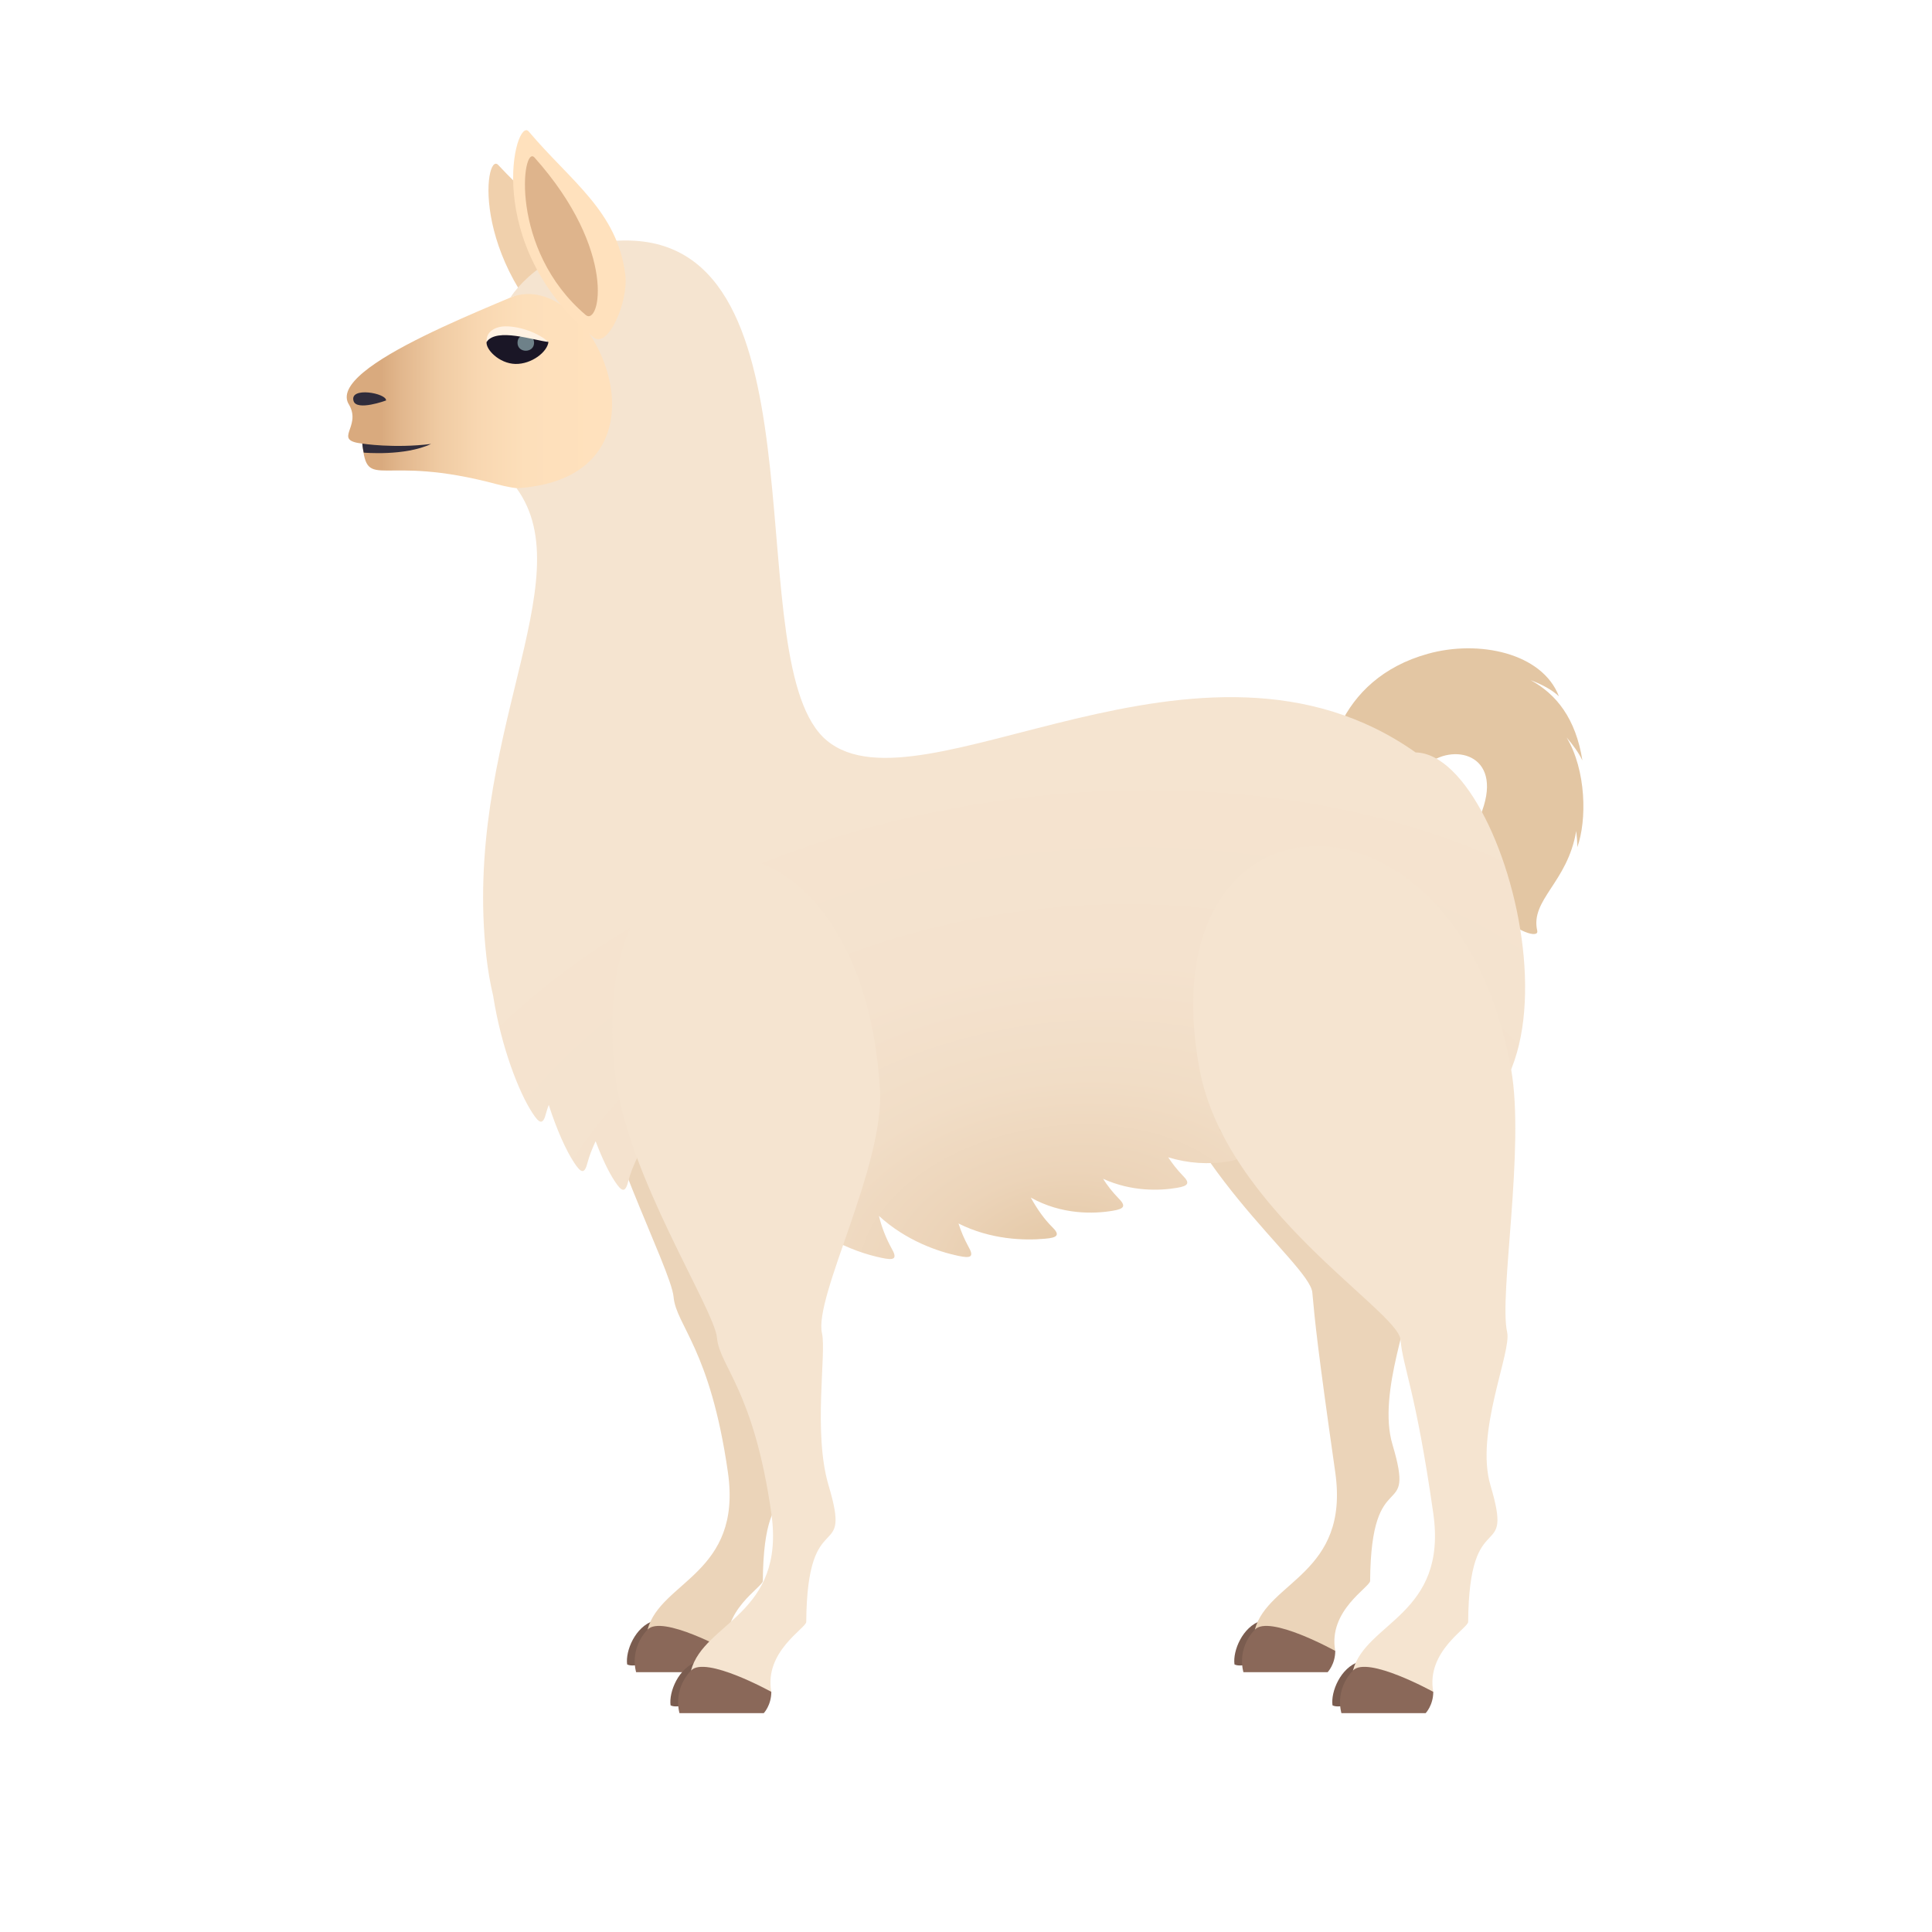<svg width="1024" height="1024" viewBox="0 0 1024 1024" fill="none" xmlns="http://www.w3.org/2000/svg">
<g clip-path="url(#clip0_1_2)">
<path d="M835.433 440.441C835.774 443.417 836.009 446.301 835.996 449.041C841.135 434.856 840.794 408.271 830.32 390.848C833.755 394.899 836.717 398.911 838.71 403.04C835.184 380.885 824.971 367.959 811.259 360.487C817.237 362.768 822.533 365.547 826.256 369.06C817.42 346.04 783.782 338.974 756.79 346.525C732.826 353.185 718.287 367.645 710.409 383.979L757.091 404.692C771.538 393.536 797.901 400.523 784.411 432.746C765.494 477.908 816.791 502.094 814.759 493.272C811.023 476.806 830.818 467.813 835.433 440.441Z" fill="#E3C6A3"/>
<path d="M332.4 882.175C338.338 885.321 363.049 875.017 346.532 859.023C336.673 862.17 331.403 875.03 332.4 882.175Z" fill="#7A5C4F"/>
<path d="M423.195 556.865C413.285 394.099 291.158 388.135 309.537 544.647C315.751 597.675 355.616 672.057 357.019 687.448C358.356 702.524 376.447 714.899 385.807 780.315C393.516 834.155 350.071 837.996 343.215 863.73L385.82 875.017C381.861 853.596 404.305 841.221 404.318 837.917C404.79 774.075 428.845 808.198 416.156 765.645C407.831 737.762 410.754 697.28 408.342 686.753C403.898 667.273 425.647 597.609 423.195 556.865Z" fill="#EBD4B9"/>
<path d="M337.158 886.291H381.796C381.796 886.291 385.807 882.109 385.807 875.017C385.807 875.017 350.858 855.667 343.215 863.73C333.278 874.217 337.158 886.278 337.158 886.278V886.291Z" fill="#8A6859"/>
<path d="M654.3 882.175C660.239 885.321 684.95 875.017 668.432 859.023C658.574 862.17 653.304 875.03 654.3 882.175Z" fill="#7A5C4F"/>
<path d="M740.862 550.77C730.951 388.004 579.276 387.951 608.247 542.812C622.13 617.064 694.166 669.672 695.556 685.049C696.906 700.177 698.361 714.899 707.708 780.315C715.39 834.155 671.946 837.996 665.103 863.73L707.708 875.017C703.775 853.596 726.166 841.221 726.192 837.917C726.677 774.075 750.733 808.198 738.043 765.645C729.732 737.762 749.265 694.894 746.879 684.367C742.435 664.913 743.326 591.5 740.862 550.77Z" fill="#EBD4B9"/>
<path d="M659.046 886.291H703.683C703.683 886.291 707.708 882.109 707.708 875.017C707.708 875.017 672.745 855.667 665.103 863.73C655.166 874.217 659.046 886.278 659.046 886.278V886.291Z" fill="#8A6859"/>
<path d="M308.436 190.367C248.106 143.002 256.719 79.501 264.087 87.458C287.749 112.838 311.844 127.927 319.736 159.428C323.184 173.206 315.987 196.305 308.436 190.367Z" fill="#F0D0AC"/>
<path d="M292.311 148.22C353.178 151.222 348.105 279.419 263.497 256.687C200.729 239.841 194.738 261.288 192.038 235.122C176.018 233.287 191.749 226.444 185.09 214.645C171.364 194.155 268.505 159.874 292.324 148.22H292.311Z" fill="url(#paint0_linear_1_2)"/>
<path fill-rule="evenodd" clip-rule="evenodd" d="M204.623 212.259C204.623 212.259 188.996 218.04 187.384 212.495C185.155 204.761 204.95 208.418 204.623 212.259Z" fill="#302C3B"/>
<path d="M192.785 239.881C192.129 237.141 192.038 235.122 192.038 235.122C192.038 235.122 208.791 237.757 228.482 235.306C214.52 241.886 192.785 239.894 192.785 239.894V239.881Z" fill="#302C3B"/>
<path d="M750.313 398.806C636.38 318.314 488.074 433.637 438.284 392.539C390.461 353.054 439.516 133.931 336.477 127.612C304.083 125.619 280.106 143.173 270.471 157.724C313.942 139.882 364.688 253.278 273.788 258.784C309.458 307.761 244.777 392.238 257.82 507.273C258.659 514.614 259.866 521.431 261.386 527.828C265.607 554.873 275.072 579.033 282.099 589.744C286.032 595.892 287.854 596.246 289.44 589.967C289.781 588.59 290.358 587.082 290.843 585.614C295.09 598.828 300.02 609.683 304.083 615.897C308.042 622.058 309.852 622.412 311.425 616.133C312.329 612.685 313.837 608.844 315.685 604.872C319.067 613.812 322.594 621.154 325.661 625.821C329.621 631.956 331.43 632.349 333.003 626.083C334.13 621.77 335.965 617.011 338.548 612.017C363.456 620.774 389.793 623.894 411.161 627.866C426.341 654.242 452.77 663.628 467.112 666.656C474.191 668.23 475.738 667.168 472.526 661.609C469.555 656.202 467.307 650.428 465.84 644.436C480.221 657.637 497.263 663.379 507.79 665.608C514.869 667.141 516.39 666.119 513.178 660.534C511.079 656.688 509.354 652.649 508.026 648.474C525.147 657.1 543.002 657.545 553.673 656.562C560.765 656.038 561.971 654.491 557.514 650.165C553.673 646.363 549.858 641.119 546.345 634.748C562.863 643.99 579.931 643.4 589.802 641.722C595.964 640.713 596.947 639.205 592.765 635.037C589.715 631.902 586.996 628.463 584.65 624.772C599.765 631.681 614.762 631.117 623.782 629.583C629.917 628.587 630.939 627.04 626.731 622.924C623.93 619.983 621.402 616.793 619.18 613.393C629.607 616.61 640.641 617.346 651.403 615.543C657.552 614.547 658.548 613.013 654.353 608.857C651.305 605.704 648.582 602.252 646.225 598.553C671.618 594.175 700.38 593.191 735.828 599.287C855.188 619.895 803.039 399.763 750.313 398.806Z" fill="url(#paint1_radial_1_2)"/>
<path d="M314.597 178.817C254.792 129.513 273.198 61.37 280.238 69.695C302.72 96.307 327.13 111.907 331.403 145.428C333.265 160.11 322.096 185.018 314.597 178.817Z" fill="#FFE1BD"/>
<path d="M310.428 166.94C269.684 132.331 276.685 76.145 283.279 83.473C327.589 133.066 317.888 173.233 310.428 166.94Z" fill="#DEB48C"/>
<path d="M355.42 903.871C361.358 907.017 386.07 896.713 369.565 880.732C359.693 883.853 354.437 896.713 355.42 903.871Z" fill="#7A5C4F"/>
<path d="M466.391 577.25C456.493 414.484 307.715 413.383 326.094 569.909C332.321 622.897 378.663 693.767 380.026 709.131C381.389 724.246 399.48 736.608 408.814 802.024C416.523 855.864 373.091 859.705 366.248 885.413L408.814 896.713C404.895 875.305 427.312 862.943 427.325 859.64C427.81 795.784 451.865 829.907 439.176 787.328C430.851 759.471 438.088 717.219 435.675 706.706C431.244 687.238 468.868 617.981 466.391 577.25Z" fill="#F5E4D0"/>
<path d="M360.152 908H404.816C404.816 908 408.814 903.831 408.814 896.713C408.814 896.713 373.878 877.377 366.248 885.413C356.285 895.939 360.152 908 360.152 908Z" fill="#8A6859"/>
<path d="M706.253 903.871C712.205 907.017 736.916 896.713 720.385 880.732C710.513 883.853 705.257 896.713 706.253 903.871Z" fill="#7A5C4F"/>
<path d="M800.929 566.75C772.429 406.16 606.831 411.863 635.79 566.75C649.686 641.001 740.888 694.619 742.277 709.983C743.628 725.111 750.3 736.595 759.66 802.024C767.356 855.864 723.911 859.705 717.081 885.413L759.66 896.713C755.741 875.305 778.132 862.93 778.158 859.626C778.63 795.784 802.672 829.907 789.996 787.328C781.671 759.471 801.243 716.603 798.818 706.089C794.374 686.622 808.362 608.529 800.929 566.737V566.75Z" fill="#F5E4D0"/>
<path d="M710.985 908H755.636C755.636 908 759.661 903.831 759.661 896.713C759.661 896.713 724.685 877.377 717.081 885.413C707.131 895.939 710.985 908 710.985 908Z" fill="#8A6859"/>
<path d="M257.912 181.229C257.322 185.084 264.493 192.674 273.132 192.897C281.784 193.093 290.122 186.499 290.686 181.229C278.52 173.075 261.57 173.338 257.912 181.229Z" fill="#1A1626"/>
<path d="M283.069 181.675C283.069 187.312 274.286 187.312 274.286 181.675C274.286 175.933 283.069 175.933 283.069 181.675Z" fill="#6E8189"/>
<path d="M290.686 181.229C285.599 176.68 276.069 172.97 268.059 172.97C262.435 172.97 257.453 175.855 257.912 181.229C263.182 173.469 283.187 180.508 290.686 181.229Z" fill="#FFF2E3"/>
</g>
<defs>
<linearGradient id="paint0_linear_1_2" x1="202.158" y1="203.804" x2="315.659" y2="203.804" gradientUnits="userSpaceOnUse">
<stop stop-color="#D9AA7E"/>
<stop offset="0.092" stop-color="#E2B78D"/>
<stop offset="0.262" stop-color="#EFCAA2"/>
<stop offset="0.451" stop-color="#F8D7B1"/>
<stop offset="0.671" stop-color="#FDDFBA"/>
<stop offset="1" stop-color="#FFE1BD"/>
</linearGradient>
<radialGradient id="paint1_radial_1_2" cx="0" cy="0" r="1" gradientUnits="userSpaceOnUse" gradientTransform="translate(560.98 666.113) rotate(-8.94) scale(524.648 339.148)">
<stop stop-color="#E3C6A3"/>
<stop offset="0.015" stop-color="#E4C8A6"/>
<stop offset="0.135" stop-color="#ECD4B9"/>
<stop offset="0.276" stop-color="#F1DDC6"/>
<stop offset="0.456" stop-color="#F4E2CE"/>
<stop offset="0.806" stop-color="#F5E4D0"/>
</radialGradient>
<clipPath id="clip0_1_2">
<rect width="839" height="839" fill="white" transform="translate(92 69)"/>
</clipPath>
</defs>
</svg>
